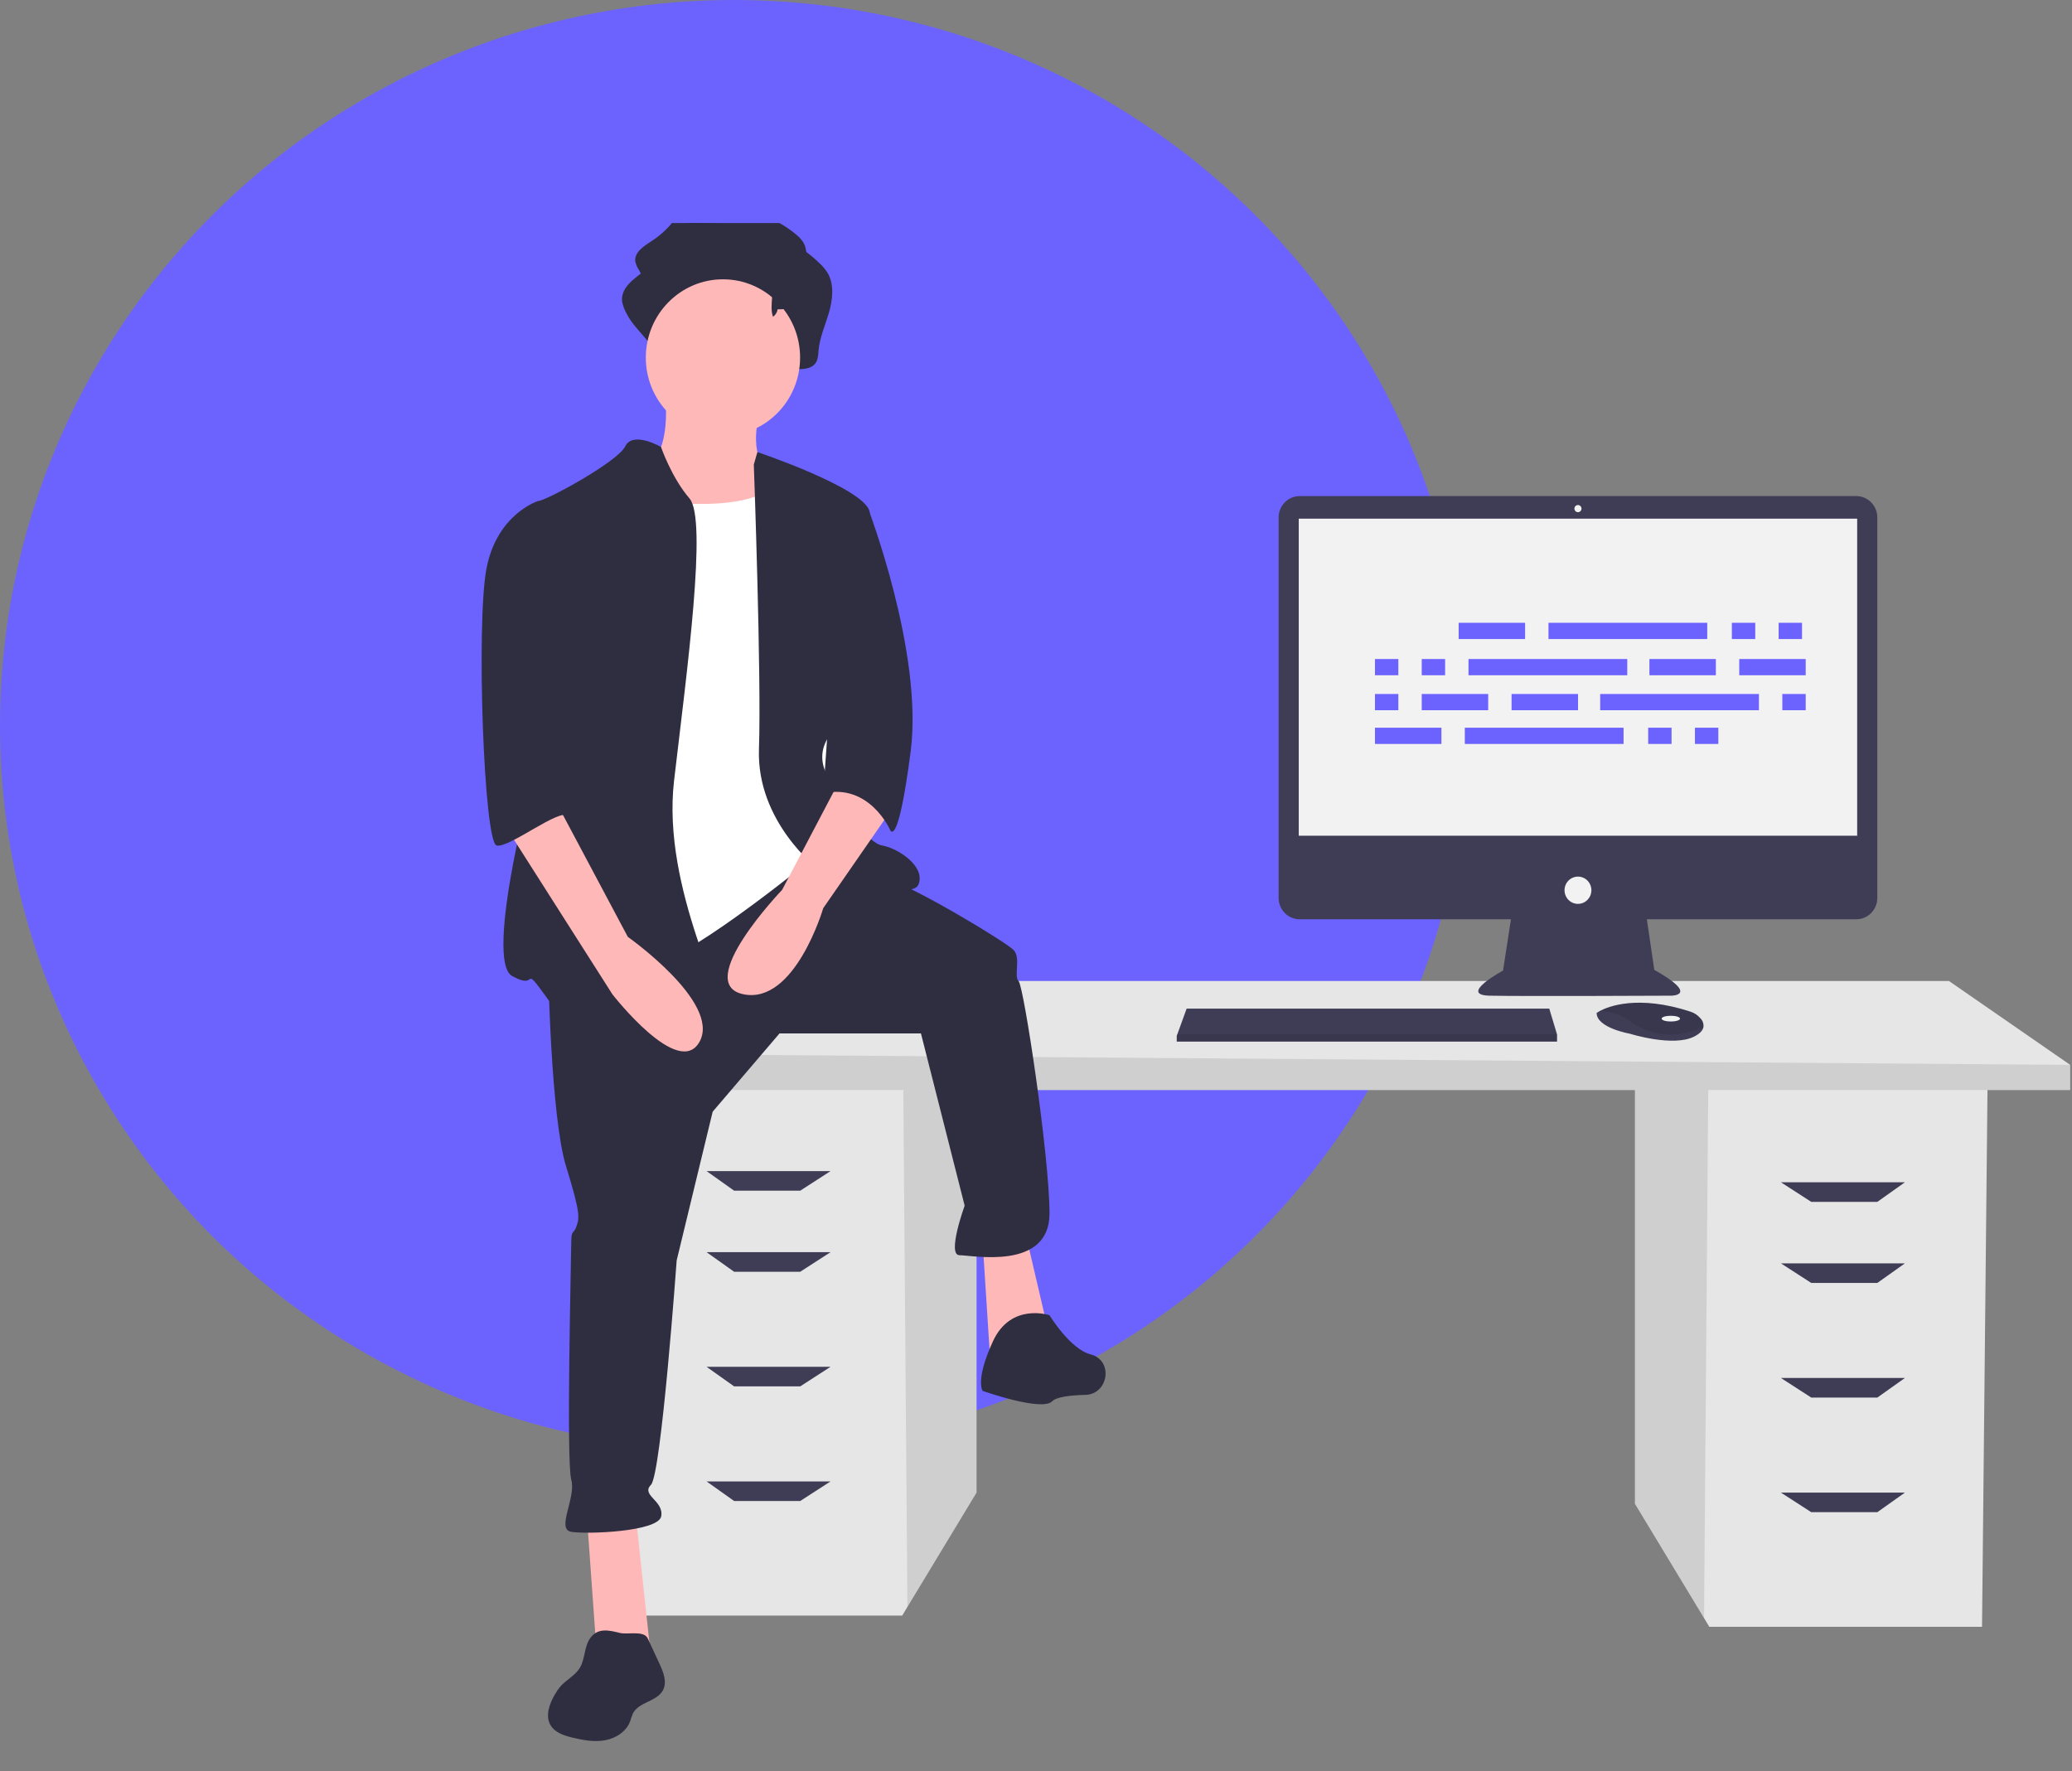 <svg width="641" height="548" viewBox="0 0 641 548" fill="none" xmlns="http://www.w3.org/2000/svg">
<rect x="0" y="0" width="641" height="548" fill="#808080" stroke="none"/>
<ellipse cx="227" cy="224.5" rx="227" ry="224.5" fill="#6C63FF"/>
<g clip-path="url(#clip0)">
<path d="M505.787 335.513V465.254L527.17 500.621L528.797 503.311H613.167L614.872 335.513H505.787Z" fill="#E6E6E6"/>
<path opacity="0.1" d="M505.787 335.513V465.254L527.17 500.621L528.482 335.513H505.787Z" fill="black"/>
<path d="M302.105 332.053V461.794L280.722 497.161L279.095 499.851H194.724L193.019 332.053H302.105Z" fill="#E6E6E6"/>
<path opacity="0.1" d="M302.105 332.053V461.794L280.722 497.161L279.41 332.053H302.105Z" fill="black"/>
<path d="M640.439 329.459V337.243H181.941V325.999L224.552 303.51H602.941L640.439 329.459Z" fill="#E6E6E6"/>
<path opacity="0.1" d="M640.439 329.459V337.243H181.941V325.999L640.439 329.459Z" fill="black"/>
<path d="M247.562 368.381H227.108L218.586 362.326H256.937L247.562 368.381Z" fill="#3F3D56"/>
<path d="M247.562 393.464H227.108L218.586 387.409H256.937L247.562 393.464Z" fill="#3F3D56"/>
<path d="M247.562 428.927H227.108L218.586 422.872H256.937L247.562 428.927Z" fill="#3F3D56"/>
<path d="M247.562 464.389H227.108L218.586 458.334H256.937L247.562 464.389Z" fill="#3F3D56"/>
<path d="M560.329 371.84H580.783L589.305 365.786H550.955L560.329 371.84Z" fill="#3F3D56"/>
<path d="M560.329 396.924H580.783L589.305 390.869H550.955L560.329 396.924Z" fill="#3F3D56"/>
<path d="M560.329 432.386H580.783L589.305 426.332H550.955L560.329 432.386Z" fill="#3F3D56"/>
<path d="M560.329 467.848H580.783L589.305 461.794H550.955L560.329 467.848Z" fill="#3F3D56"/>
<path d="M574.258 153.478H402.068C401.213 153.478 400.366 153.649 399.576 153.981C398.786 154.313 398.068 154.8 397.463 155.414C396.858 156.027 396.379 156.756 396.051 157.558C395.724 158.36 395.556 159.219 395.556 160.087V277.809C395.556 278.677 395.724 279.536 396.051 280.338C396.379 281.14 396.858 281.869 397.463 282.482C398.068 283.096 398.786 283.583 399.576 283.915C400.366 284.247 401.213 284.418 402.068 284.418H467.433L464.984 300.286C464.984 300.286 450.989 307.832 460.829 308.054C470.669 308.276 517.027 308.054 517.027 308.054C517.027 308.054 525.993 308.054 511.779 300.064L509.476 284.418H574.258C575.113 284.418 575.96 284.247 576.75 283.915C577.54 283.583 578.258 283.096 578.863 282.483C579.467 281.869 579.947 281.14 580.274 280.338C580.602 279.536 580.77 278.677 580.77 277.809V160.087C580.77 159.219 580.602 158.36 580.274 157.558C579.947 156.756 579.467 156.027 578.863 155.414C578.258 154.8 577.54 154.313 576.75 153.981C575.96 153.649 575.113 153.478 574.258 153.478V153.478Z" fill="#3F3D56"/>
<path d="M574.538 160.469H401.788V258.563H574.538V160.469Z" fill="#F2F2F2"/>
<path d="M488.163 158.472C488.767 158.472 489.256 157.975 489.256 157.362C489.256 156.749 488.767 156.252 488.163 156.252C487.559 156.252 487.07 156.749 487.07 157.362C487.07 157.975 487.559 158.472 488.163 158.472Z" fill="#F2F2F2"/>
<path d="M488.163 279.647C490.458 279.647 492.318 277.759 492.318 275.43C492.318 273.101 490.458 271.213 488.163 271.213C485.868 271.213 484.008 273.101 484.008 275.43C484.008 277.759 485.868 279.647 488.163 279.647Z" fill="#F2F2F2"/>
<path d="M481.689 320.038V322.258H364.044V320.482L364.206 320.038L367.105 312.049H479.283L481.689 320.038Z" fill="#3F3D56"/>
<path d="M526.962 317.865C526.748 318.795 525.939 319.776 524.111 320.704C517.551 324.033 504.212 319.816 504.212 319.816C504.212 319.816 493.934 318.041 493.934 313.38C494.223 313.18 494.524 312.998 494.835 312.836C497.593 311.355 506.738 307.701 522.953 312.991C524.147 313.372 525.214 314.081 526.035 315.041C526.398 315.404 526.672 315.849 526.833 316.34C526.994 316.831 527.039 317.354 526.962 317.865Z" fill="#3F3D56"/>
<path opacity="0.1" d="M526.962 317.865C518.933 320.988 511.775 321.221 504.43 316.043C501.653 313.959 498.289 312.835 494.835 312.836C497.593 311.355 506.738 307.701 522.953 312.991C524.147 313.372 525.214 314.081 526.035 315.041C526.398 315.404 526.672 315.849 526.833 316.34C526.994 316.831 527.039 317.354 526.962 317.865Z" fill="black"/>
<path d="M516.894 316.043C518.464 316.043 519.737 315.646 519.737 315.156C519.737 314.665 518.464 314.268 516.894 314.268C515.324 314.268 514.052 314.665 514.052 315.156C514.052 315.646 515.324 316.043 516.894 316.043Z" fill="#F2F2F2"/>
<path opacity="0.1" d="M481.689 320.038V322.258H364.044V320.482L364.206 320.038H481.689Z" fill="black"/>
<path d="M214.412 69C213.218 68.9 212.023 69.171 210.984 69.777C209.964 70.486 209.321 71.728 208.665 72.884C206.156 77.355 202.76 81.249 198.691 84.318C195.727 86.522 191.959 89.269 192.466 93.332C192.734 94.674 193.222 95.96 193.911 97.137C196.645 102.739 204.106 107.067 203.372 113.459C206.088 108.844 202.455 106.562 205.171 101.946C206.465 99.748 208.712 97.267 210.665 98.648C211.319 99.11 211.748 99.939 212.429 100.344C214.054 101.312 215.782 99.462 217.221 98.152C222.18 93.633 229.233 94.817 235.404 96.225C238.317 96.889 241.517 97.761 243.24 100.587C245.504 104.303 241.088 108.316 239.973 112.517C239.881 112.875 239.877 113.25 239.96 113.61C240.043 113.97 240.21 114.305 240.448 114.585C240.686 114.865 240.987 115.082 241.326 115.218C241.665 115.354 242.031 115.405 242.393 115.366C244.245 115.181 246.438 115.029 246.548 114.204C248.878 114.288 251.732 114.02 252.731 111.558C253.036 110.584 253.197 109.57 253.209 108.547C253.576 104.412 255.305 100.639 256.451 96.702C257.597 92.766 258.095 88.153 256.161 84.663C255.471 83.502 254.618 82.449 253.628 81.538C242.655 70.761 228.229 68.984 214.412 69Z" fill="#2F2E41"/>
<path d="M205.758 121.532C205.758 121.532 208.144 141.715 199.394 143.33C190.645 144.944 207.349 172.393 207.349 172.393L247.121 177.237L237.576 144.944C237.576 144.944 231.212 142.522 235.19 126.376C239.167 110.23 205.758 121.532 205.758 121.532Z" fill="#FFB8B8"/>
<path d="M181.497 468.273L184.679 512.675H201.383L196.611 468.273H181.497Z" fill="#FFB8B8"/>
<path d="M303.996 384.312L306.382 421.449L324.678 413.376L317.518 382.698L303.996 384.312Z" fill="#FFB8B8"/>
<path d="M169.565 298.737C169.565 298.737 170.361 345.561 175.133 360.9C179.906 376.239 179.111 377.047 178.315 379.469C177.52 381.891 176.724 380.276 176.724 384.312C176.724 388.349 175.133 452.127 176.724 457.778C178.315 463.429 171.952 473.117 176.724 473.924C181.497 474.731 203.769 473.924 204.565 469.08C205.36 464.236 198.201 462.622 201.383 459.393C204.565 456.163 209.338 389.964 209.338 389.964L220.474 343.947L241.156 319.727H284.905L298.428 373.01C298.428 373.01 292.86 388.349 296.837 388.349C300.814 388.349 324.678 393.193 324.678 375.432C324.678 357.671 316.723 305.196 315.132 303.581C313.541 301.967 315.928 296.315 313.541 293.894C311.155 291.472 283.314 274.518 272.973 271.289C262.633 268.06 248.126 264.216 248.126 264.216L169.565 298.737Z" fill="#2F2E41"/>
<path d="M324.678 406.917C324.678 406.917 312.746 402.881 307.178 414.99C301.61 427.1 303.996 430.329 303.996 430.329C303.996 430.329 322.291 436.788 325.473 433.559C326.857 432.154 331.253 431.666 335.778 431.562C342.669 431.406 344.503 421.51 337.994 419.206C337.8 419.137 337.604 419.078 337.405 419.027C331.041 417.412 324.678 406.917 324.678 406.917Z" fill="#2F2E41"/>
<path d="M223.656 134.853C236.835 134.853 247.519 124.01 247.519 110.634C247.519 97.258 236.835 86.414 223.656 86.414C210.476 86.414 199.792 97.258 199.792 110.634C199.792 124.01 210.476 134.853 223.656 134.853Z" fill="#FFB8B8"/>
<path d="M192.633 153.421C192.633 153.421 231.61 161.494 241.156 148.577C250.701 135.66 254.678 184.906 254.678 184.906L259.451 236.574L252.292 264.83C252.292 264.83 214.906 295.508 202.974 297.93C191.042 300.352 172.747 301.967 172.747 301.967C172.747 301.967 178.315 212.355 178.315 210.74C178.315 209.126 192.633 153.421 192.633 153.421Z" fill="white"/>
<path d="M204.487 138.28C204.487 138.28 195.815 133.238 193.429 138.082C191.042 142.926 168.77 155.036 166.383 155.036C163.997 155.036 171.156 222.043 167.974 230.116C164.792 238.189 149.679 297.123 158.429 301.967C167.179 306.811 160.815 297.123 169.565 309.232C178.315 321.342 221.269 321.342 223.656 316.498C226.042 311.654 204.565 275.325 208.542 241.418C212.519 207.511 218.883 160.687 213.315 154.229C207.747 147.77 204.487 138.28 204.487 138.28Z" fill="#2F2E41"/>
<path d="M233.201 143.733L234.309 139.864C234.309 139.864 267.405 150.999 268.996 158.265C270.587 165.531 269.792 216.392 264.224 220.428C258.655 224.465 250.701 230.923 256.269 240.611C261.837 250.299 268.201 260.794 272.973 261.601C277.746 262.408 286.496 268.059 284.11 273.711C281.723 279.362 253.087 268.867 253.087 268.867C253.087 268.867 233.997 254.335 234.792 231.73C235.587 209.126 233.201 143.733 233.201 143.733Z" fill="#2F2E41"/>
<path d="M261.042 238.996L241.951 275.325C241.951 275.325 214.11 304.389 230.019 307.618C245.928 310.847 254.678 280.976 254.678 280.976L275.36 251.106L261.042 238.996Z" fill="#FFB8B8"/>
<path d="M214.413 63.74C213.451 63.667 212.488 63.857 211.623 64.289C210.84 64.869 210.195 65.619 209.735 66.485C207.613 69.724 204.848 72.477 201.615 74.567C199.203 76.124 196.136 78.066 196.548 80.938C196.772 81.9 197.171 82.812 197.724 83.627C199.958 87.626 200.847 92.254 200.257 96.812L206.891 87.026C207.944 85.472 209.773 83.719 211.363 84.695C211.895 85.021 212.245 85.607 212.799 85.894C214.122 86.578 215.529 85.27 216.7 84.344C220.737 81.15 226.478 81.987 231.502 82.982C233.873 83.452 236.478 84.068 237.88 86.066C240.21 89.385 237.777 94.181 239.137 98.016C239.518 97.746 239.841 97.4 240.088 97.001C240.334 96.601 240.5 96.155 240.573 95.69C242.47 95.749 244.794 95.56 245.606 93.82C245.853 93.138 245.985 92.418 245.996 91.692C246.294 88.768 247.702 86.102 248.635 83.32C249.567 80.537 249.973 77.277 248.399 74.81C247.823 73.974 247.128 73.23 246.337 72.602C237.405 64.984 225.661 63.728 214.413 63.74Z" fill="#2F2E41"/>
<path d="M261.042 155.036L268.453 157.032C268.453 157.032 285.701 201.86 281.723 232.538C277.746 263.216 275.36 256.757 275.36 256.757C275.36 256.757 268.996 242.225 254.678 245.455L261.042 155.036Z" fill="#2F2E41"/>
<path d="M182.599 506.807C180.681 509.452 181.065 513.234 179.366 516.03C177.893 518.453 175.118 519.724 173.275 521.871C172.688 522.584 172.163 523.349 171.709 524.157C170 527.062 168.611 530.786 170.295 533.706C171.648 536.056 174.494 536.974 177.104 537.6C180.403 538.391 183.831 539.024 187.168 538.42C190.505 537.815 193.766 535.741 194.956 532.52C195.19 531.71 195.468 530.914 195.789 530.135C197.598 526.521 203.271 526.482 205.122 522.89C206.417 520.377 205.226 517.339 204.036 514.772L200.401 506.934C199.194 504.332 194.303 505.828 191.754 505.205C188.428 504.392 184.991 503.496 182.599 506.807Z" fill="#2F2E41"/>
<path d="M156.043 255.142L189.451 307.618C189.451 307.618 210.133 334.259 216.497 322.149C222.86 310.04 194.224 289.857 194.224 289.857L172.747 249.491L156.043 255.142Z" fill="#FFB8B8"/>
<path d="M172.747 156.65L166.383 155.036C166.383 155.036 153.656 159.072 150.474 176.026C147.293 192.979 149.679 260.794 153.656 261.601C157.633 262.408 173.3 249.793 175.807 252.468C178.315 255.142 170.361 241.418 172.747 234.152C175.133 226.887 172.747 156.65 172.747 156.65Z" fill="#2F2E41"/>
<path d="M471.812 192.686H451.253V197.71H471.812V192.686Z" fill="#6C63FF"/>
<path d="M543.008 192.686H535.774V197.71H543.008V192.686Z" fill="#6C63FF"/>
<path d="M557.476 192.686H550.242V197.71H557.476V192.686Z" fill="#6C63FF"/>
<path d="M528.16 192.686H479.046V197.71H528.16V192.686Z" fill="#6C63FF"/>
<path d="M445.923 225.144H425.364V230.168H445.923V225.144Z" fill="#6C63FF"/>
<path d="M517.119 225.144H509.885V230.168H517.119V225.144Z" fill="#6C63FF"/>
<path d="M531.586 225.144H524.352V230.168H531.586V225.144Z" fill="#6C63FF"/>
<path d="M502.27 225.144H453.157V230.168H502.27V225.144Z" fill="#6C63FF"/>
<path d="M530.825 203.892H510.266V208.915H530.825V203.892Z" fill="#6C63FF"/>
<path d="M558.618 203.892H538.059V208.915H558.618V203.892Z" fill="#6C63FF"/>
<path d="M432.598 203.892H425.364V208.915H432.598V203.892Z" fill="#6C63FF"/>
<path d="M447.065 203.892H439.831V208.915H447.065V203.892Z" fill="#6C63FF"/>
<path d="M503.413 203.892H454.299V208.915H503.413V203.892Z" fill="#6C63FF"/>
<path d="M488.184 214.711H467.624V219.735H488.184V214.711Z" fill="#6C63FF"/>
<path d="M460.391 214.711H439.831V219.735H460.391V214.711Z" fill="#6C63FF"/>
<path d="M432.597 214.711H425.364V219.735H432.597V214.711Z" fill="#6C63FF"/>
<path d="M558.618 214.711H551.384V219.735H558.618V214.711Z" fill="#6C63FF"/>
<path d="M544.15 214.711H495.037V219.735H544.15V214.711Z" fill="#6C63FF"/>
</g>
<defs>
<clipPath id="clip0">
<rect width="492" height="479" fill="white" transform="translate(149 69)"/>
</clipPath>
</defs>
</svg>
